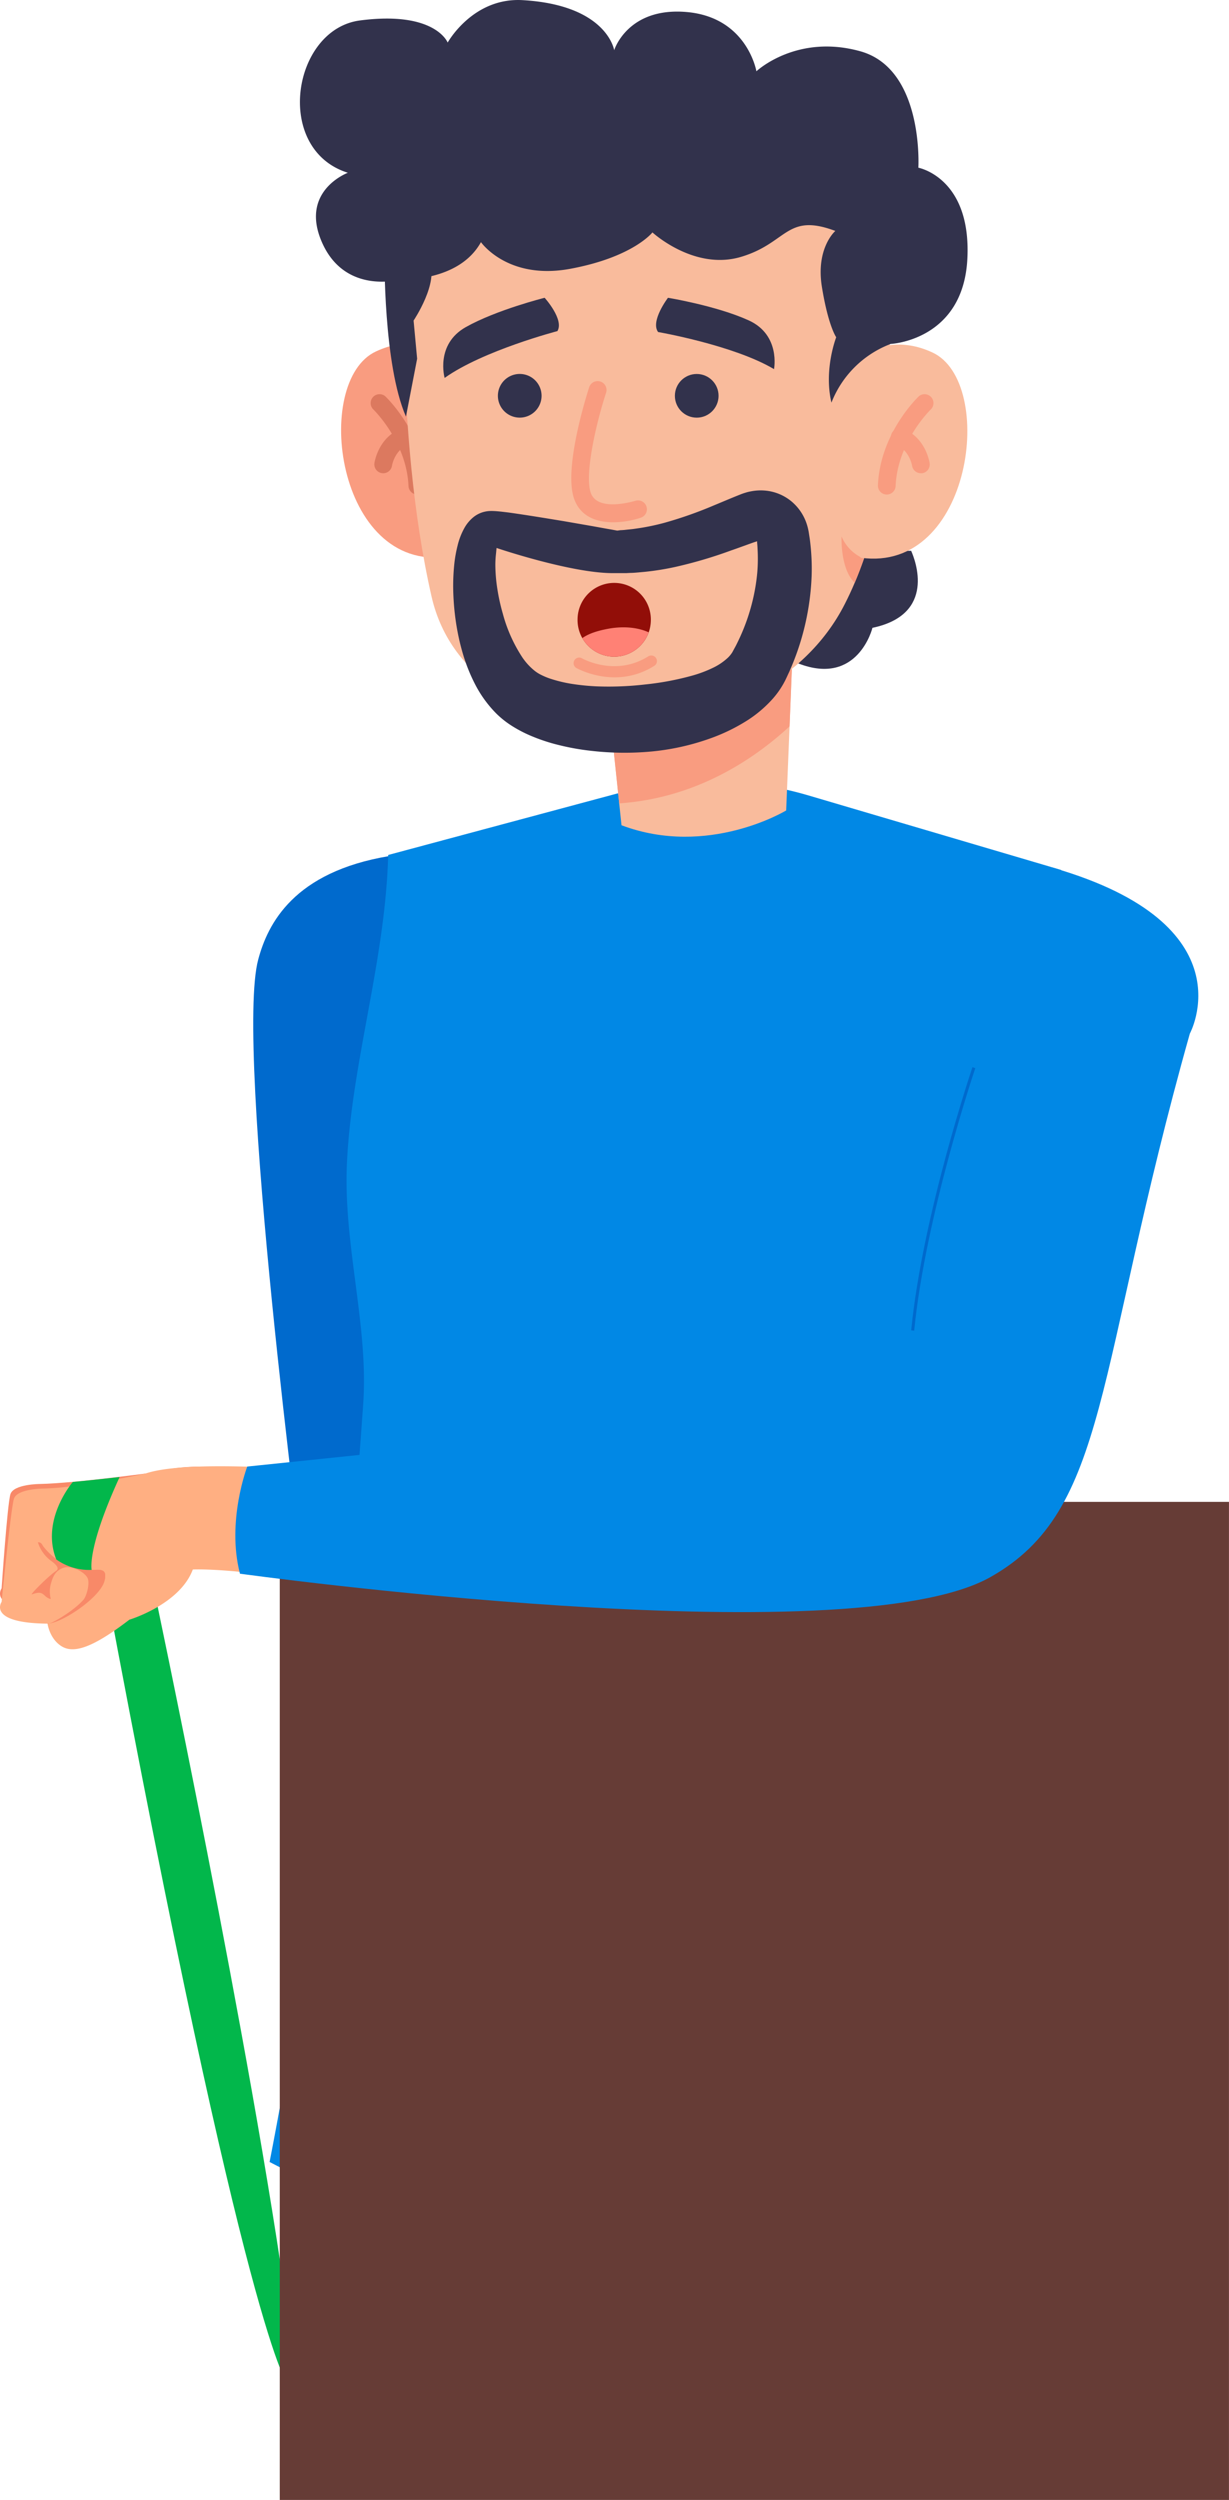 <svg xmlns="http://www.w3.org/2000/svg" viewBox="0 0 405.73 825.23"><defs><style>.cls-1{fill:#ffaf82;}.cls-2{fill:#006acd;}.cls-3{fill:#0188e5;}.cls-4{fill:#02b74b;}.cls-5{fill:#32324c;}.cls-6{fill:#f9bb9c;}.cls-7{fill:#f99c80;}.cls-8{fill:#dc795f;}.cls-9{fill:#920e08;}.cls-10{fill:#ff8175;}.cls-11{fill:#f88968;}.cls-12{fill:#663c36;}.cls-13{fill:none;stroke:#006acd;stroke-miterlimit:10;}</style></defs><g id="Capa_2" data-name="Capa 2"><g id="Información"><path class="cls-1" d="M138.51,701a242.48,242.48,0,0,0,13.72,24c6.76,9.94,4.76,18.82,9.37,28s-7.15,10.46-11.11.64-3.81-14.8-6-14.78-4.07,25.91-3.74,33.19,4.79,24.91,2.58,28.14-10.33-5.73-11.42-24.67-2.52-18.3-2.52-18.3-.55,7.52-1.08,15.6,1,17.54,2.28,22.78-3.73,8.79-5.8,6.21-7.73-20.65-6.8-28.25,1.46-20.44,1.46-20.44-4.31,17.84-4.8,22.33,4.29,20.55,1,24.17c-1.34,1.49-6.58.68-9.68-22.81,0,0-.21-11.68,1.06-19.15a41.82,41.82,0,0,0-3.6,13.31,115.64,115.64,0,0,0,.11,19.61c.52,6.4-5.09,6.49-7-4.65s-2.08-23.73.05-30.18.87-41.89,8-56.17Z"/><path class="cls-2" d="M128.55,282.58s32.69,194.13,27.78,242.75c0,0,3.86,117.82-16.5,179.16,0,0-16.86,7.55-35.49-3.47,0,0-8.86-125.64-4.09-180,0,0-22.87-175.19-15-204.29C88.41,304.89,97,287.8,128.55,282.58Z"/><path class="cls-3" d="M322,718.31C246.33,756,163,752.46,89,713.67,103.77,638,113.59,553.75,119.9,463.56c1.83-26.08-6.64-52.67-5.36-79.7,1.57-33.25,12.75-67.16,13.61-101.63l76.12-20.43a115.6,115.6,0,0,1,62.61.77l83.48,24.62L310.41,538.44Z"/><path class="cls-4" d="M50.41,522.53s33,155.81,44.71,242.4v22.31S81.73,774.82,34.54,521.66Z"/><path class="cls-5" d="M284.39,181.82H300.8c1.38,3.11,8.34,21-12.78,25.43,0,0-4.74,19.41-24.46,11.76C268.93,206.31,277.63,193.84,284.39,181.82Z"/><path class="cls-6" d="M261.89,209.07l-.92,23-.31,7.71-1.12,27.75s-25.76,15.67-54.36,4.89l-.76-7.22-.74-7.07-2.82-26.79Z"/><path class="cls-7" d="M261.89,209.07l-.92,23-.31,7.71c-12.22,11.26-31.16,23.69-56.24,25.42l-.74-7.07-2.82-26.79Z"/><path class="cls-7" d="M153.62,128.68s-8.44-22.5-29.53-12.66-13.1,72.91,23.69,67.75C147.78,183.77,160,158.92,153.62,128.68Z"/><path class="cls-8" d="M137.76,163.25h.13a2.94,2.94,0,0,0,2.81-3.06c-.75-17.17-13.06-28.94-13.58-29.44a2.94,2.94,0,0,0-4,4.28c.18.17,11.1,10.73,11.74,25.41A2.94,2.94,0,0,0,137.76,163.25Z"/><path class="cls-8" d="M126.52,156.22a2.93,2.93,0,0,0,2.89-2.49c0-.1.89-5.07,5-6.68a2.94,2.94,0,0,0-2.14-5.47c-7.33,2.87-8.61,10.93-8.66,11.27a2.94,2.94,0,0,0,2.47,3.34A3.25,3.25,0,0,0,126.52,156.22Z"/><path class="cls-6" d="M285.22,184.42c-.93,2.68-1.94,5.33-3.05,7.94-1,2.37-2.09,4.71-3.26,7-27.23,53.77-123.69,53.56-136.45-2.47-12.57-55.2-8.77-123-8.77-123l154.65-2.15S303.07,132.9,285.22,184.42Z"/><path class="cls-7" d="M285.22,184.42c-.93,2.68-1.94,5.33-3.05,7.94-4.84-4.58-4.35-15.28-4.35-15.28A13.69,13.69,0,0,0,285.22,184.42Z"/><circle class="cls-5" cx="230.01" cy="130.66" r="7.21"/><path class="cls-5" d="M164.37,130.66a7.21,7.21,0,1,0,7.21-7.22A7.21,7.21,0,0,0,164.37,130.66Z"/><path class="cls-5" d="M179.8,98.3s6.51,7.18,4.22,11c0,0-24.51,6.39-37.23,15.45,0,0-3.16-11.07,7-16.78S179.8,98.3,179.8,98.3Z"/><path class="cls-5" d="M220.52,98.3s-5.87,7.68-3.27,11.3c0,0,24.88,4.3,38.28,12.25,0,0,2.22-11.27-8.35-16.09S220.52,98.3,220.52,98.3Z"/><path class="cls-7" d="M202.46,172.41a29.84,29.84,0,0,0,9.1-1.52,2.93,2.93,0,0,0-1.86-5.56c-.11,0-12.19,3.82-14.61-2.49-2.29-6,1.83-23.53,5-33.2a2.93,2.93,0,1,0-5.58-1.81c-.9,2.76-8.65,27.29-4.87,37.11C191.8,170.66,197.16,172.41,202.46,172.41Z"/><path class="cls-6" d="M272.7,127.62s14.06-21.1,35.16-11.25,13.1,72.91-23.69,67.74C284.17,184.11,266.37,157.86,272.7,127.62Z"/><path class="cls-7" d="M292.74,163.25a2.93,2.93,0,0,0,2.93-2.81c.64-14.73,11.63-25.31,11.74-25.41a2.94,2.94,0,0,0-4-4.28c-.53.5-12.84,12.27-13.58,29.44a2.93,2.93,0,0,0,2.8,3.06Z"/><path class="cls-7" d="M304,156.22a3.11,3.11,0,0,0,.43,0,2.93,2.93,0,0,0,2.47-3.34c-.05-.34-1.32-8.4-8.65-11.27a2.94,2.94,0,1,0-2.14,5.47c4.13,1.62,5,6.62,5,6.67A2.93,2.93,0,0,0,304,156.22Z"/><path class="cls-5" d="M275.77,76.23s-6.52,5.62-4.43,18.51,4.72,16.59,4.72,16.59-4.16,10.6-1.58,21.56l.21-.49a33.91,33.91,0,0,1,18.62-18.58l.74-.29s23.89-1.09,25.3-28-16.17-30.17-16.17-30.17S305.07,22.78,284,16.92s-34.29,6.61-34.29,6.61-3-17.8-23-19.56c-19.55-1.72-23.95,12.6-23.95,12.6S200.48,1.69,172.61.05c-16.52-1-24.82,14-24.82,14s-4.08-10.55-28.95-7.3c-22.38,2.93-28.6,42.55-4,50.28,0,0-16.18,6-8.44,23.21s25.83,12,25.83,12,19.17,1,26.55-12.31c0,0,8.79,12.66,29.54,8.79s27.07-12,27.07-12,13.71,12.66,29.18,8.09S259.48,70.13,275.77,76.23Z"/><path class="cls-5" d="M126.93,84.2s-.41,36.16,7.09,53.32l3.69-19.1-1.17-12.6s8.56-12.72,5.1-19.52S126.93,84.2,126.93,84.2Z"/><path class="cls-5" d="M204,177.07l-.12,0h-.07l.39.06Z"/><path class="cls-5" d="M203.73,175.15l-.45-.08-1.13-.21-2.27-.4-4.53-.82-9.08-1.58c-6.08-1-12.11-2-18.38-2.88l-2.43-.29c-.87-.08-1.62-.17-2.83-.21H162a9.39,9.39,0,0,0-2.61.4,9.17,9.17,0,0,0-2.91,1.49,12.36,12.36,0,0,0-3.09,3.58,23,23,0,0,0-2.34,6,43.92,43.92,0,0,0-1,5.38,69.55,69.55,0,0,0-.4,10.25,84.92,84.92,0,0,0,.94,10.06,76.64,76.64,0,0,0,2.23,10,57.33,57.33,0,0,0,4,10,39.19,39.19,0,0,0,7,9.68,30.71,30.71,0,0,0,5.14,4.08,43.07,43.07,0,0,0,5.3,2.86A59.37,59.37,0,0,0,184.71,246,79.29,79.29,0,0,0,195,247.83a95.88,95.88,0,0,0,20.39.21,79.52,79.52,0,0,0,20.24-4.71,60.67,60.67,0,0,0,10-4.86,40.38,40.38,0,0,0,9.52-7.86,28.78,28.78,0,0,0,3.95-5.77l.1-.2.08-.15.14-.3.28-.58.54-1.18c.38-.78.72-1.58,1.05-2.37a84.92,84.92,0,0,0,5.66-19.82,83.64,83.64,0,0,0,1-10.26,73,73,0,0,0-.42-10.42c-.08-.87-.21-1.75-.35-2.63l-.21-1.36a18.87,18.87,0,0,0-.5-2.14,16.31,16.31,0,0,0-5.16-7.9,15.77,15.77,0,0,0-8.89-3.6,16.55,16.55,0,0,0-4.48.26,14.12,14.12,0,0,0-2.06.52c-.34.09-.65.22-1,.33l-.58.23c-3,1.19-5.78,2.39-8.55,3.53a133.73,133.73,0,0,1-16.35,5.76,76.13,76.13,0,0,1-8.19,1.75l-2.06.3c-.69.09-1.38.15-2.07.22l-1,.11-.8.06c-.49,0-.86.08-1.36.14ZM250,189a64.67,64.67,0,0,1-1.23,7.93,66.3,66.3,0,0,1-5.28,15.1c-.29.6-.58,1.19-.91,1.77l-.47.87-.24.44-.12.22-.06.1,0,0a9.71,9.71,0,0,1-1.38,1.67,19.43,19.43,0,0,1-4.91,3.33A40.84,40.84,0,0,1,228.6,223,93.16,93.16,0,0,1,213,225.94a103.86,103.86,0,0,1-16.24.62,76.32,76.32,0,0,1-7.86-.79,45.58,45.58,0,0,1-7.12-1.7,21.84,21.84,0,0,1-2.92-1.19,12,12,0,0,1-2.23-1.35,20.22,20.22,0,0,1-4.3-4.69A49.67,49.67,0,0,1,166,202.59a65.13,65.13,0,0,1-1.79-8.06,53.48,53.48,0,0,1-.68-8.07,33.06,33.06,0,0,1,.22-3.71l.18-1.87h0c.74.26,24.7,8.31,38.32,8.31h0c1,0,2,0,3,0l1.51,0,1.25-.07c.83,0,1.67-.07,2.5-.14l2.49-.23a89.06,89.06,0,0,0,9.83-1.58,147,147,0,0,0,18.54-5.47c2.94-1,8.22-3,8.58-3v.48c.07.64.12,1.28.14,1.93A56.47,56.47,0,0,1,250,189Z"/><path class="cls-7" d="M215,216.39a1.82,1.82,0,0,0-1,.28c-10.79,6.78-21.59.83-22,.57a1.85,1.85,0,0,0-1.82,3.21c.53.3,13.14,7.32,25.83-.66a1.84,1.84,0,0,0-1-3.4Z"/><path class="cls-9" d="M190.67,204.39a12.1,12.1,0,0,0,11.81,12.38,12.12,12.12,0,0,0,11.67-8,12.3,12.3,0,0,0,.71-3.77,12.1,12.1,0,1,0-24.19-.57Z"/><path class="cls-10" d="M192.24,210.64a12.09,12.09,0,0,0,21.91-1.91c-2.22-1-6.4-2.26-12.6-1.31C197.85,208.05,194.53,209,192.24,210.64Z"/><path class="cls-11" d="M127.84,489.12s-7.28-1.47-18.7-.36c0,0-41.74-8-56.16-3,0,0-27.76,3.85-39.7,4.1,0,0-8.83,0-9.85,3.4S.53,524.31.53,524.31s-4.9,6.94,15.16,7.18c0,0,.64,5,4.66,7.49s10.27.49,22.35-8.79c0,0,16.66-5,20.95-16.56,0,0-1.18-3.65,13-2.74l51.18-1.6Z"/><path class="cls-1" d="M127.84,487.41a57.81,57.81,0,0,0-20.57-1.73s-44.82-4.21-59.24.74c0,0-21.65,4.71-33.59,4.95,0,0-8.83,0-9.85,3.41s-4.06,34-4.06,34-4.9,7,15.16,7.19c0,0,.64,5,4.66,7.48s10.27.49,22.35-8.78c0,0,16.66-5,20.95-16.57,0,0,7.87-.48,26.76,2.08L131.08,525Z"/><path class="cls-11" d="M15.69,536c5.2-.35,17.74-9,18.85-14.29.61-2.84-.18-3.59-2.81-3.47-7,.32-13-2-17.44-7.7-.4-.5-.5-1.34-1.74-1.38a11.92,11.92,0,0,0,4.54,6.23c1.31,1,2.69,2.31,1.44,3.16-2.72,1.84-8.79,8-8,7.76,2.58-.9,3.21-.63,4.52.66.34.33,1.79,1.15,1.68.71a9.68,9.68,0,0,1,.1-5c.54-1.84,1.28-4.33,4.38-5.22,2.45-.69,6.53,1.34,7.65,3.35.9,1.63-.21,6-1.29,7.25-3.27,3.74-10.53,8-11.85,8"/><path class="cls-11" d="M34.54,521.66c.61-2.84-.18-3.59-2.81-3.47-7,.32-13-2-17.44-7.7-.4-.5-.5-1.34-1.74-1.38a11.92,11.92,0,0,0,4.54,6.23c1.31,1,12.83,2.46,11.74,5.38Z"/><path class="cls-4" d="M39.49,487.57s-11.4,1.3-15.44,1.62c0,0-10.72,12.4-5.47,25.58a18.6,18.6,0,0,0,11.69,3.45S28.56,511.41,39.49,487.57Z"/><rect class="cls-12" x="92.37" y="495.78" width="313.36" height="329.46" transform="translate(498.09 1321.01) rotate(-180)"/><path class="cls-3" d="M79.22,519.48s200.36,27.75,247.69,1.15c39.41-22.16,34.32-67.33,65.89-179.43,0,0,19.63-35.94-45-54.7L298.46,461.33c-34.89,3.95-216.83,22.78-216.83,22.78S74.71,502.13,79.22,519.48Z"/><path class="cls-13" d="M321.51,352.44s-16.46,48.62-20.2,86.77"/></g></g></svg>